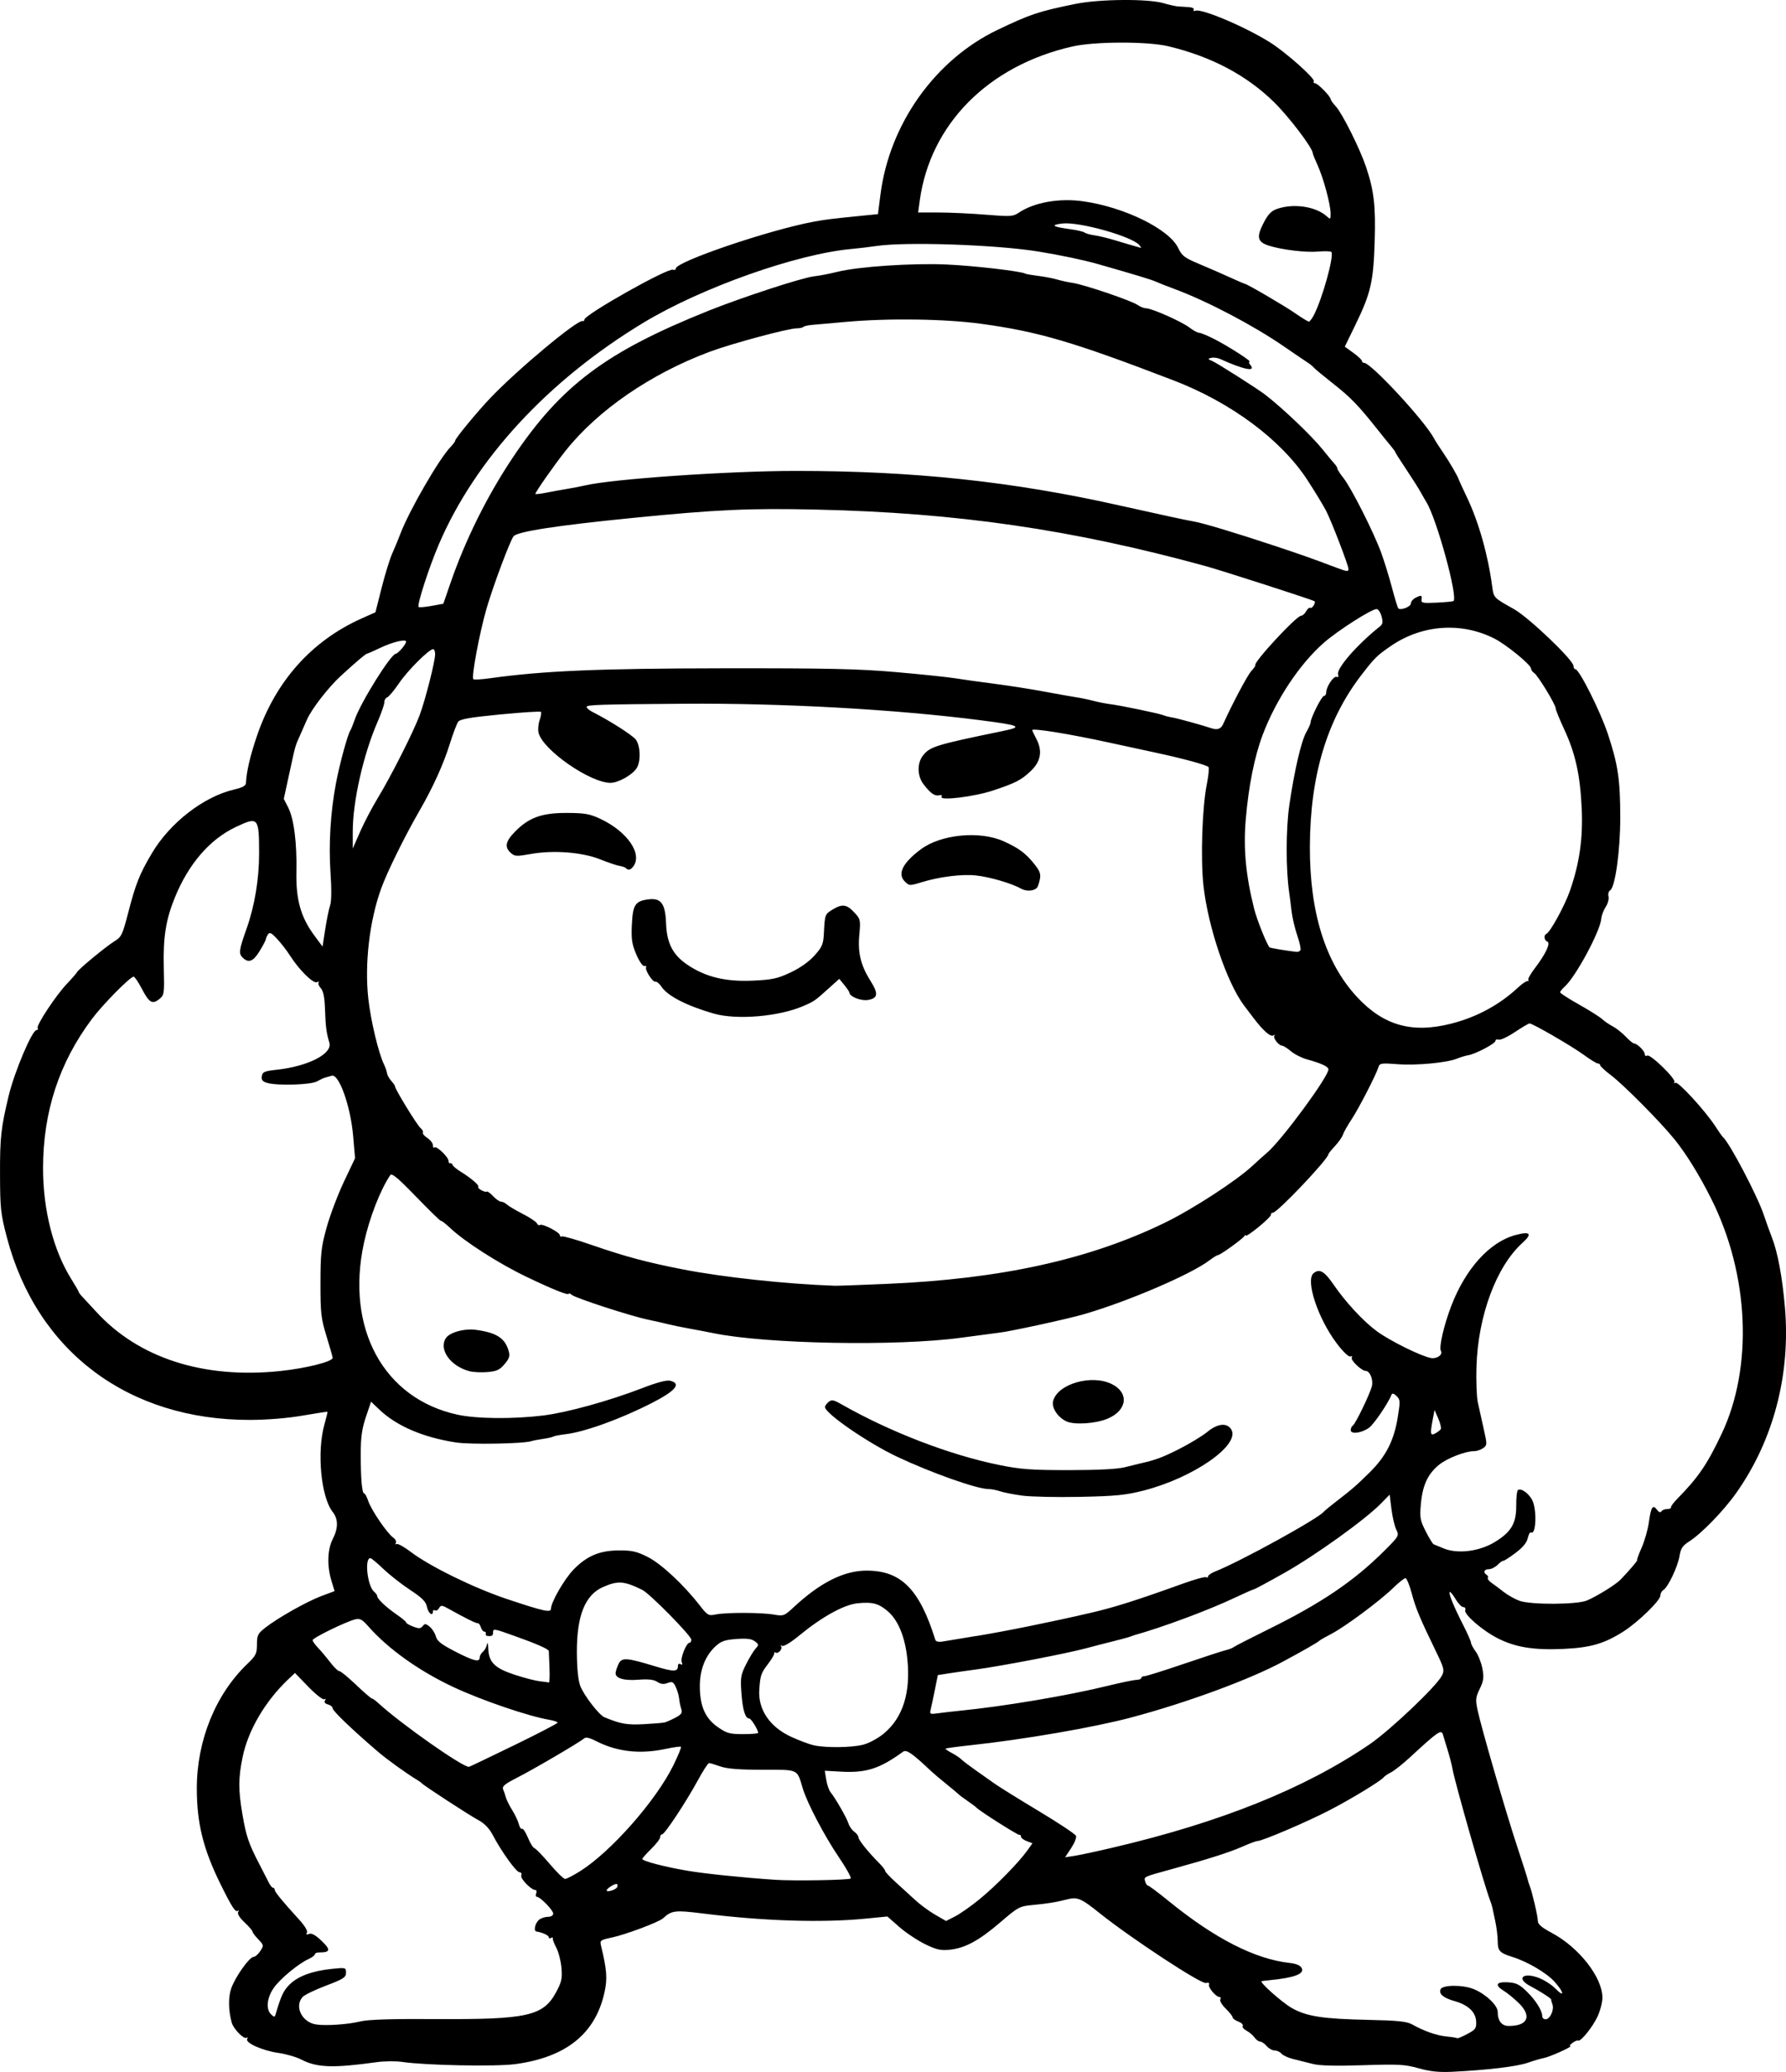 <?xml version="1.0" encoding="UTF-8" standalone="no"?>
<!-- Created with Inkscape (http://www.inkscape.org/) -->

<svg
   width="212.13mm"
   height="246.066mm"
   viewBox="0 0 212.13 246.066"
   version="1.1"
   id="svg5"
   xml:space="preserve"
   xmlns="http://www.w3.org/2000/svg"
   xmlns:svg="http://www.w3.org/2000/svg"><defs
     id="defs2" /><g
     id="layer1"
     transform="translate(45.731,-2.449)"><path
       style="fill:#000000;stroke-width:0.265"
       d="m 122.766,248.077 c -1.644,-0.46 -2.388,-0.501 -6.615,-0.362 -3.253,0.107 -5.14,0.059 -5.953,-0.152 -0.655,-0.17 -1.689,-0.428 -2.297,-0.574 -0.609,-0.146 -1.248,-0.436 -1.421,-0.645 -0.173,-0.209 -0.539,-0.379 -0.814,-0.379 -0.275,0 -0.703,-0.238 -0.952,-0.529 -0.249,-0.291 -0.598,-0.529 -0.776,-0.529 -0.178,0 -0.479,-0.219 -0.669,-0.487 -0.19,-0.268 -0.617,-0.631 -0.948,-0.807 -0.331,-0.176 -0.533,-0.433 -0.447,-0.572 0.086,-0.138 -0.149,-0.368 -0.522,-0.509 -0.373,-0.142 -0.677,-0.365 -0.677,-0.497 0,-0.132 -0.37,-0.602 -0.822,-1.044 -0.452,-0.442 -0.743,-0.933 -0.646,-1.09 0.097,-0.157 0.055,-0.286 -0.093,-0.286 -0.422,0 -1.375,-1.137 -1.243,-1.482 0.074,-0.192 -0.067,-0.261 -0.371,-0.182 -0.574,0.15 -8.861,-5.291 -12.573,-8.256 -2.345,-1.872 -2.654,-1.996 -4.095,-1.63 -1.187,0.301 -2.221,0.466 -3.892,0.621 -1.576,0.146 -1.733,0.23 -3.86,2.057 -2.541,2.182 -4.214,3.084 -6.051,3.261 -1.061,0.102 -1.579,-0.02 -2.937,-0.693 -0.907,-0.449 -2.274,-1.366 -3.037,-2.038 l -1.388,-1.221 -2.581,0.255 c -5.194,0.513 -12.169,0.289 -19.448,-0.625 -3.194,-0.401 -3.595,-0.35 -4.62,0.588 -0.499,0.457 -4.472,1.944 -6.11,2.288 -1.329,0.279 -1.404,0.337 -1.252,0.965 0.692,2.856 0.77,3.907 0.41,5.542 -1.082,4.911 -4.549,7.701 -10.587,8.52 -2.31,0.313 -10.652,0.152 -13.423,-0.259 -0.761,-0.113 -2.131,-0.101 -3.043,0.026 -5.178,0.722 -7.107,0.656 -8.958,-0.309 -0.584,-0.305 -1.812,-0.66 -2.728,-0.79 -1.887,-0.267 -3.979,-1.207 -3.698,-1.661 0.101,-0.163 0.064,-0.222 -0.083,-0.132 -0.322,0.199 -1.553,-1.066 -1.754,-1.802 -0.404,-1.477 -0.423,-3.036 -0.051,-4.09 0.476,-1.348 2.159,-3.715 2.642,-3.715 0.189,0 0.547,-0.31 0.795,-0.688 0.437,-0.667 0.43,-0.71 -0.234,-1.404 -0.377,-0.393 -0.685,-0.806 -0.685,-0.917 0,-0.111 -0.427,-0.605 -0.95,-1.097 -0.604,-0.57 -0.877,-1.02 -0.751,-1.239 0.109,-0.189 0.101,-0.255 -0.019,-0.147 -0.289,0.262 -0.698,-0.356 -2.077,-3.148 -2.052,-4.152 -2.817,-7.24 -2.817,-11.368 0,-5.69 2.225,-11.173 6.005,-14.795 1.017,-0.975 1.138,-1.22 1.138,-2.304 0,-1.088 0.103,-1.294 0.992,-1.991 1.502,-1.177 4.933,-3.111 6.676,-3.763 l 1.552,-0.58 -0.374,-1.232 c -0.537,-1.769 -0.478,-3.705 0.15,-4.936 0.673,-1.321 0.672,-2.381 -0.005,-3.241 -1.389,-1.766 -1.893,-7.125 -0.977,-10.385 0.225,-0.8 0.387,-1.477 0.36,-1.504 -0.027,-0.027 -1.357,0.178 -2.955,0.454 -1.774,0.307 -4.194,0.506 -6.213,0.511 -14.476,0.035 -25.347,-8.12 -28.911,-21.687 -0.735,-2.797 -0.8,-3.406 -0.811,-7.541 -0.012,-4.314 0.117,-5.471 1.026,-9.26 0.68,-2.834 2.784,-7.805 3.303,-7.805 0.159,0 0.223,-0.106 0.144,-0.235 -0.198,-0.32 2.162,-3.891 3.501,-5.299 0.598,-0.628 1.122,-1.231 1.165,-1.339 0.126,-0.318 3.464,-3.076 4.446,-3.673 0.828,-0.503 0.96,-0.773 1.606,-3.269 0.928,-3.585 1.368,-4.695 2.844,-7.186 2.15,-3.627 6.15,-6.726 9.768,-7.568 0.968,-0.225 1.395,-0.456 1.407,-0.76 0.056,-1.344 0.49,-3.21 1.301,-5.596 2.212,-6.506 6.495,-11.308 12.462,-13.973 l 1.617,-0.722 0.734,-2.905 c 0.403,-1.598 0.974,-3.441 1.268,-4.096 0.294,-0.655 0.726,-1.699 0.96,-2.32 1.025,-2.717 4.592,-8.895 5.949,-10.303 0.31,-0.321 0.563,-0.665 0.563,-0.764 0,-0.254 2.602,-3.411 4.165,-5.053 3.21,-3.374 10.343,-9.325 10.958,-9.143 0.122,0.036 0.223,-0.041 0.223,-0.172 0,-0.584 9.897,-6.163 10.517,-5.929 0.182,0.069 0.331,0.01 0.331,-0.13 0,-0.823 11.105,-4.597 16.404,-5.575 1.402,-0.259 2.02,-0.335 5.857,-0.719 l 1.756,-0.176 0.3,-2.34 c 1.075,-8.384 6.495,-15.998 13.915,-19.548 3.901,-1.866 4.878,-2.191 9.261,-3.082 2.845,-0.578 8.607,-0.622 10.451,-0.08 0.655,0.193 1.429,0.366 1.72,0.385 0.291,0.019 0.864,0.055 1.272,0.08 0.414,0.025 0.672,0.161 0.582,0.307 -0.089,0.144 0.002,0.199 0.203,0.122 0.753,-0.289 6.003,1.945 8.924,3.796 1.856,1.177 5.331,4.274 5.141,4.582 -0.08,0.129 -0.012,0.235 0.15,0.235 0.315,0 1.853,1.575 1.853,1.897 0,0.106 0.277,0.491 0.616,0.857 0.759,0.819 2.857,5.022 3.579,7.168 0.953,2.834 1.161,4.63 1.029,8.902 -0.146,4.74 -0.465,6.121 -2.278,9.848 l -1.27,2.61 1.028,0.744 c 0.565,0.409 1.021,0.842 1.014,0.962 -0.008,0.12 0.106,0.217 0.251,0.217 0.823,0 7.196,6.879 8.298,8.958 0.165,0.312 0.671,1.103 1.123,1.758 0.724,1.048 1.736,2.799 1.836,3.175 0.019,0.073 0.459,1.025 0.978,2.117 1.385,2.917 2.493,6.843 2.985,10.583 0.172,1.307 0.179,1.314 2.567,2.646 1.76,0.982 7.084,6.063 7.084,6.761 0,0.211 0.1,0.383 0.223,0.383 0.455,0 2.959,4.987 3.852,7.673 1.206,3.627 1.477,5.438 1.48,9.922 0.003,3.937 -0.604,8.314 -1.2,8.664 -0.185,0.109 -0.274,0.436 -0.198,0.727 0.076,0.291 -0.074,0.853 -0.333,1.248 -0.259,0.396 -0.495,1.024 -0.524,1.396 -0.115,1.466 -3.024,6.877 -4.326,8.047 -0.308,0.277 -0.561,0.59 -0.561,0.696 0,0.105 1.004,0.755 2.23,1.443 1.227,0.689 2.458,1.464 2.737,1.724 0.279,0.259 0.852,0.652 1.275,0.873 0.423,0.221 1.119,0.769 1.546,1.219 0.427,0.45 0.873,0.817 0.989,0.817 0.371,0 1.276,0.898 1.276,1.265 0,0.195 0.131,0.273 0.291,0.174 0.361,-0.223 3.45,2.786 3.228,3.145 -0.088,0.143 -0.032,0.18 0.126,0.083 0.314,-0.194 3.551,3.341 4.742,5.179 0.405,0.624 0.806,1.194 0.892,1.267 0.78,0.658 4.12,7.019 4.863,9.26 0.265,0.8 0.694,1.991 0.952,2.646 0.686,1.739 1.244,4.728 1.552,8.312 0.687,7.987 -1.357,15.781 -5.783,22.05 -1.5,2.125 -4.13,4.833 -5.602,5.768 -0.767,0.487 -0.99,0.823 -1.131,1.707 -0.201,1.254 -1.373,3.73 -1.916,4.046 -0.2,0.116 -0.363,0.418 -0.363,0.67 0,0.573 -2.615,3.123 -4.338,4.23 -2.301,1.479 -3.965,1.962 -7.243,2.103 -3.493,0.15 -5.627,-0.197 -7.724,-1.258 -1.823,-0.922 -4.058,-2.855 -3.87,-3.346 0.076,-0.199 -0.024,-0.361 -0.224,-0.361 -0.199,0 -0.617,-0.432 -0.928,-0.959 -0.311,-0.528 -0.622,-0.903 -0.691,-0.834 -0.161,0.161 0.48,1.727 1.622,3.963 0.498,0.975 0.906,1.902 0.906,2.061 0,0.159 0.251,0.629 0.558,1.044 0.307,0.415 0.664,1.324 0.795,2.021 0.198,1.061 0.147,1.451 -0.316,2.407 -0.491,1.014 -0.519,1.296 -0.256,2.533 0.452,2.121 3.335,12.052 4.679,16.12 0.657,1.989 1.228,3.775 1.267,3.969 0.04,0.194 0.145,0.531 0.233,0.749 0.299,0.738 0.977,3.644 0.977,4.19 0,0.394 0.449,0.781 1.644,1.417 3.238,1.724 6.02,5.275 6.026,7.691 0.001,0.547 -0.259,1.559 -0.579,2.249 -0.584,1.258 -2.021,3.032 -2.311,2.852 -0.085,-0.053 -0.385,0.072 -0.666,0.277 -0.281,0.205 -0.399,0.378 -0.262,0.383 0.388,0.014 -2.434,1.286 -3.137,1.414 -0.344,0.062 -1.212,0.318 -1.928,0.567 -1.279,0.446 -4.8,0.865 -8.974,1.068 -1.552,0.076 -2.611,-0.035 -3.969,-0.416 z m 6.833,-5.56 c -0.056,-1.112 -0.947,-1.957 -2.538,-2.408 -1.355,-0.384 -1.909,-0.842 -1.694,-1.401 0.212,-0.553 2.667,-0.566 3.971,-0.021 1.425,0.595 2.82,1.927 2.82,2.691 0,1.075 0.471,1.675 1.315,1.675 2.291,0 2.778,-1.191 1.132,-2.773 -0.546,-0.525 -1.32,-1.153 -1.72,-1.397 -1.117,-0.68 -0.924,-1.095 0.472,-1.016 0.991,0.056 1.384,0.248 2.262,1.105 1.066,1.04 1.83,2.264 1.83,2.93 0,0.196 0.181,0.356 0.403,0.356 0.52,0 1.044,-1.149 0.806,-1.769 -0.101,-0.264 -0.168,-0.524 -0.148,-0.577 0.041,-0.109 -1.322,-0.986 -2.5,-1.608 -1.697,-0.897 -0.851,-1.678 1.037,-0.957 0.641,0.245 1.529,0.817 1.974,1.273 1.119,1.145 1.023,0.436 -0.111,-0.82 -0.959,-1.062 -3.213,-2.384 -5.032,-2.953 -1.487,-0.465 -1.72,-0.718 -1.72,-1.869 0,-0.557 -0.131,-1.624 -0.291,-2.371 -0.16,-0.747 -0.321,-1.497 -0.357,-1.667 -0.036,-0.17 -0.136,-0.487 -0.223,-0.706 -0.671,-1.692 -4.243,-14.174 -4.506,-15.743 -0.073,-0.437 -0.335,-1.449 -0.583,-2.249 -0.247,-0.8 -0.492,-1.604 -0.544,-1.786 -0.188,-0.66 -0.575,-0.394 -3.895,2.674 -0.845,0.781 -1.857,1.584 -2.249,1.787 -0.392,0.202 -0.782,0.46 -0.866,0.574 -0.331,0.449 -3.96,2.654 -6.594,4.007 -2.72,1.397 -7.871,3.592 -8.433,3.592 -0.156,0 -0.966,0.302 -1.8,0.671 -1.511,0.668 -4.018,1.467 -8.288,2.642 -3.508,0.965 -3.392,0.912 -3.246,1.472 0.073,0.278 0.223,0.506 0.333,0.506 0.111,0 1.222,0.83 2.47,1.845 5.483,4.459 10.268,6.899 14.404,7.347 0.714,0.077 1.221,0.293 1.378,0.587 0.377,0.705 -0.821,1.161 -3.831,1.46 -0.437,0.043 -0.848,0.092 -0.915,0.109 -0.339,0.084 2.418,2.536 3.601,3.204 1.746,0.986 3.667,1.281 9.096,1.396 3.448,0.073 4.54,0.186 5.159,0.531 1.465,0.816 2.898,1.32 4.093,1.439 0.655,0.065 1.23,0.158 1.279,0.206 0.049,0.048 0.584,-0.175 1.191,-0.497 0.989,-0.524 1.098,-0.679 1.057,-1.496 z m -132.51,-0.007 c 0.908,-0.221 3.699,-0.308 8.905,-0.277 10.892,0.065 12.794,-0.357 14.315,-3.171 0.665,-1.232 0.756,-1.638 0.646,-2.91 -0.07,-0.813 -0.344,-1.885 -0.608,-2.381 -0.264,-0.497 -0.453,-1.001 -0.419,-1.121 0.034,-0.12 -0.061,-0.143 -0.21,-0.051 -0.149,0.092 -0.271,0.055 -0.271,-0.082 0,-0.223 -0.735,-0.565 -1.455,-0.678 -0.391,-0.061 -0.162,-1.037 0.333,-1.419 0.236,-0.182 0.704,-0.331 1.04,-0.331 0.357,0 0.611,-0.159 0.611,-0.383 0,-0.401 -1.553,-1.994 -1.947,-1.997 -0.125,-8e-4 -0.158,-0.18 -0.074,-0.398 0.084,-0.218 0.046,-0.397 -0.084,-0.397 -0.505,0 -1.833,-1.361 -1.69,-1.732 0.085,-0.22 -0.007,-0.384 -0.214,-0.384 -0.379,0 -2.164,-2.492 -3.195,-4.459 -0.399,-0.761 -0.97,-1.348 -1.682,-1.729 -1.062,-0.568 -6.467,-4.087 -6.725,-4.378 -0.073,-0.082 -0.331,-0.269 -0.574,-0.414 -1.24,-0.743 -3.539,-2.4 -4.653,-3.353 -2.945,-2.519 -5.357,-4.827 -5.357,-5.127 0,-0.177 -0.25,-0.388 -0.556,-0.468 -0.354,-0.092 -0.483,-0.263 -0.356,-0.469 0.123,-0.198 0.09,-0.255 -0.085,-0.147 -0.157,0.097 -1.004,-0.566 -1.884,-1.473 l -1.599,-1.649 -0.827,0.786 c -2.716,2.58 -4.733,6.022 -5.388,9.193 -0.514,2.488 -0.519,3.91 -0.024,6.807 0.442,2.591 0.73,3.446 1.96,5.821 0.49,0.946 1.024,1.987 1.187,2.313 0.163,0.326 0.386,0.594 0.495,0.595 0.109,0.001 0.198,0.11 0.198,0.241 0,0.248 0.901,1.349 2.868,3.504 0.707,0.774 1.072,1.382 0.949,1.581 -0.139,0.225 -0.062,0.27 0.254,0.149 0.313,-0.12 0.783,0.142 1.516,0.846 1.097,1.054 1.027,1.355 -0.317,1.355 -0.279,0 -0.508,0.1 -0.508,0.222 0,0.122 -0.327,0.37 -0.728,0.551 -1.222,0.553 -3.407,2.363 -4.155,3.442 -0.811,1.17 -0.951,2.501 -0.328,3.124 0.358,0.358 0.446,0.366 0.539,0.05 0.66,-2.249 0.937,-2.843 1.663,-3.57 0.995,-0.995 2.703,-1.63 5.029,-1.868 1.647,-0.169 1.683,-0.159 1.682,0.459 -10e-4,0.552 -0.302,0.746 -2.376,1.532 -1.306,0.495 -2.556,1.1 -2.777,1.344 -1.007,1.113 -0.092,2.999 1.583,3.264 1.169,0.185 3.78,0.006 5.292,-0.362 z M 70.648,227.967 c 1.927,-1.573 4.625,-4.329 5.655,-5.775 l 0.594,-0.834 -0.679,-0.258 c -0.374,-0.142 -0.679,-0.38 -0.679,-0.529 0,-0.149 -0.089,-0.245 -0.198,-0.214 -0.181,0.052 -4.784,-2.871 -5.093,-3.234 -0.073,-0.086 -0.549,-0.442 -1.058,-0.791 -0.509,-0.35 -0.986,-0.705 -1.058,-0.79 -0.073,-0.085 -0.72,-0.626 -1.438,-1.203 -0.718,-0.577 -1.557,-1.287 -1.865,-1.579 -2.22,-2.099 -2.9,-2.568 -3.301,-2.277 -2.787,2.025 -4.382,2.536 -7.389,2.366 l -1.909,-0.108 0.175,1.068 c 0.096,0.587 0.321,1.246 0.499,1.465 0.579,0.709 1.926,3.055 2.136,3.719 0.112,0.356 0.426,0.803 0.696,0.993 0.27,0.19 0.492,0.488 0.492,0.661 10e-4,0.314 1.215,1.821 2.501,3.104 0.37,0.369 0.673,0.768 0.673,0.886 0,0.118 0.566,0.724 1.257,1.347 0.691,0.623 1.733,1.575 2.315,2.115 0.582,0.541 1.644,1.321 2.36,1.735 l 1.302,0.752 1.079,-0.55 c 0.594,-0.302 1.915,-1.232 2.936,-2.066 z m -43.101,-1.367 c 0.085,-0.138 0.095,-0.31 0.022,-0.383 -0.159,-0.159 -1.243,0.483 -1.243,0.736 0,0.249 1.034,-0.05 1.221,-0.353 z m 27.76,-1.062 c 0.102,-0.102 -0.529,-1.236 -1.401,-2.521 -1.701,-2.504 -3.757,-6.417 -4.278,-8.142 -0.722,-2.389 -0.423,-2.249 -4.792,-2.249 -2.782,0 -4.211,-0.113 -5.016,-0.397 -0.619,-0.218 -1.221,-0.397 -1.338,-0.397 -0.117,0 -0.715,0.923 -1.328,2.051 -1.411,2.594 -3.94,6.416 -4.246,6.416 -0.128,0 -0.232,0.154 -0.232,0.343 0,0.189 -0.476,0.808 -1.058,1.377 -0.582,0.568 -1.058,1.109 -1.058,1.201 0,0.25 2.727,0.958 5.424,1.409 2.11,0.352 6.438,0.799 10.319,1.064 2.247,0.154 8.81,0.041 9.005,-0.155 z m -32.147,-0.859 c 3.696,-2.33 9.05,-8.412 11.103,-12.614 0.552,-1.129 0.952,-2.104 0.889,-2.166 -0.063,-0.063 -0.854,0.045 -1.758,0.239 -3.096,0.664 -5.821,0.364 -8.329,-0.918 -0.822,-0.42 -1.217,-0.499 -1.455,-0.292 -0.529,0.46 -5.992,3.659 -7.957,4.659 -1.438,0.732 -1.771,1.013 -1.624,1.369 0.102,0.247 0.251,0.686 0.331,0.977 0.08,0.291 0.419,0.966 0.753,1.499 0.334,0.534 0.684,1.277 0.778,1.652 0.094,0.375 0.266,0.623 0.381,0.552 0.116,-0.071 0.43,0.403 0.699,1.053 0.269,0.651 0.621,1.216 0.782,1.256 0.161,0.04 0.972,0.877 1.803,1.859 0.83,0.982 1.655,1.786 1.833,1.786 0.178,0 0.974,-0.41 1.769,-0.912 z m 63.359,-2.825 c 12.772,-2.997 22.72,-7.001 30.401,-12.234 2.431,-1.656 7.958,-6.899 8.599,-8.156 0.335,-0.657 0.281,-0.879 -0.704,-2.91 -1.931,-3.983 -2.393,-5.089 -2.874,-6.896 -0.262,-0.982 -0.596,-1.786 -0.742,-1.786 -0.146,0 -0.806,0.526 -1.466,1.169 -1.571,1.531 -5.714,4.608 -7.331,5.446 -0.702,0.364 -1.337,0.727 -1.409,0.806 -0.163,0.179 -1.918,1.185 -4.366,2.502 -3.937,2.119 -11.428,4.874 -18.022,6.628 -4.421,1.176 -12.797,2.62 -19.15,3.3 -1.527,0.164 -2.818,0.339 -2.869,0.39 -0.051,0.051 0.265,0.277 0.701,0.503 0.436,0.226 0.953,0.567 1.149,0.76 0.196,0.192 0.939,0.761 1.652,1.263 0.713,0.502 1.755,1.238 2.316,1.636 0.561,0.397 2.935,1.872 5.274,3.277 2.34,1.405 4.318,2.72 4.395,2.923 0.078,0.202 -0.184,0.858 -0.58,1.458 l -0.722,1.09 1.154,-0.18 c 0.635,-0.099 2.702,-0.544 4.593,-0.988 z m -71.183,-12.138 c 2.837,-1.382 5.161,-2.59 5.164,-2.683 0.003,-0.093 -0.441,-0.246 -0.987,-0.339 -2.494,-0.428 -7.935,-2.281 -11.311,-3.851 -4.109,-1.911 -7.836,-4.564 -10.213,-7.273 -0.702,-0.799 -0.975,-0.942 -1.538,-0.803 -1.092,0.268 -5.05,2.2 -5.05,2.465 0,0.132 0.273,0.525 0.607,0.872 0.334,0.347 0.997,1.135 1.473,1.75 0.476,0.615 0.965,1.091 1.086,1.058 0.121,-0.033 1.002,0.684 1.958,1.593 0.956,0.909 1.814,1.654 1.908,1.654 0.094,0 0.425,0.235 0.737,0.523 2.69,2.481 10.184,7.743 10.814,7.593 0.107,-0.025 2.515,-1.177 5.352,-2.56 z m 41.473,-0.071 c 0.699,-0.183 1.775,-0.769 2.451,-1.334 2.251,-1.884 3.182,-4.836 2.78,-8.815 -0.262,-2.588 -1.069,-4.587 -2.282,-5.653 -1.102,-0.968 -1.854,-1.171 -3.647,-0.986 -1.614,0.167 -4.231,1.616 -6.931,3.84 -1.006,0.828 -1.833,1.324 -2.025,1.214 -0.178,-0.102 -0.236,-0.089 -0.128,0.03 0.252,0.278 -0.311,0.969 -0.63,0.772 -0.133,-0.082 -0.209,-0.051 -0.169,0.069 0.04,0.12 -0.28,0.679 -0.71,1.242 -0.866,1.133 -0.944,1.358 -1.065,3.078 -0.167,2.366 1.237,4.442 3.801,5.619 0.964,0.443 2.169,0.893 2.679,1.002 1.482,0.316 4.524,0.276 5.876,-0.078 z m -12.491,-1.397 c 0,-0.361 -0.833,-1.707 -1.056,-1.707 -0.473,0 -0.786,-1.011 -0.933,-3.021 -0.134,-1.816 -0.079,-2.158 0.544,-3.401 0.381,-0.76 0.89,-1.601 1.132,-1.869 0.41,-0.455 0.405,-0.513 -0.087,-0.883 -0.387,-0.292 -0.967,-0.363 -2.201,-0.269 -1.38,0.104 -1.817,0.26 -2.482,0.883 -1.22,1.144 -1.857,2.794 -1.845,4.779 0.013,2.338 0.65,3.766 2.144,4.805 1.05,0.731 1.405,0.829 2.988,0.829 0.988,0 1.797,-0.065 1.797,-0.145 z m -11.113,-1.239 c 0.218,-0.055 0.795,-0.31 1.282,-0.568 0.727,-0.385 0.851,-0.572 0.696,-1.044 -0.104,-0.316 -0.219,-0.873 -0.255,-1.237 -0.036,-0.364 -0.215,-0.98 -0.399,-1.37 -0.286,-0.608 -0.424,-0.674 -0.974,-0.465 -0.456,0.173 -0.808,0.133 -1.224,-0.139 -0.417,-0.273 -1.056,-0.345 -2.234,-0.252 -1.683,0.133 -2.714,-0.16 -2.714,-0.773 0,-0.184 0.149,-0.657 0.331,-1.052 0.393,-0.852 0.893,-0.825 4.373,0.232 2.22,0.675 2.704,0.666 2.704,-0.049 0,-0.236 0.126,-0.319 0.31,-0.206 0.209,0.129 0.254,0.046 0.139,-0.254 -0.18,-0.469 0.555,-2.288 0.924,-2.288 0.119,0 0.216,-0.164 0.216,-0.365 0,-0.463 -4.937,-5.479 -5.821,-5.913 -2.164,-1.064 -2.89,-1.118 -4.655,-0.347 -2.153,0.941 -3.143,3.423 -3.118,7.816 0.011,1.869 0.155,3.276 0.403,3.932 0.42,1.111 2.233,3.463 2.872,3.725 1.932,0.794 2.665,0.924 4.63,0.823 1.164,-0.06 2.295,-0.153 2.514,-0.208 z m 35.057,-1.391 c 5.255,-0.52 12.836,-1.797 17.595,-2.964 1.528,-0.375 3.046,-0.689 3.373,-0.699 0.327,-0.01 0.595,-0.113 0.595,-0.229 0,-0.116 0.17,-0.212 0.377,-0.212 0.207,0 2.321,-0.663 4.696,-1.473 2.376,-0.81 4.617,-1.54 4.981,-1.623 0.364,-0.083 0.788,-0.249 0.942,-0.37 0.154,-0.121 2,-1.067 4.101,-2.104 6.303,-3.108 10.183,-5.737 13.788,-9.341 1.72,-1.72 1.755,-1.781 1.402,-2.489 -0.199,-0.399 -0.458,-1.499 -0.575,-2.445 l -0.213,-1.719 -1.057,1.081 c -1.842,1.883 -7.758,6.133 -11.393,8.185 -1.929,1.089 -3.58,1.98 -3.669,1.98 -0.089,0 -1.181,0.482 -2.426,1.071 -2.998,1.417 -8.597,3.497 -11.748,4.363 -0.073,0.02 -0.311,0.105 -0.529,0.188 -0.218,0.083 -1.171,0.343 -2.117,0.576 -0.946,0.234 -2.355,0.597 -3.131,0.808 -2.24,0.609 -10.108,2.121 -13.141,2.526 -1.019,0.136 -2.437,0.339 -3.153,0.451 l -1.301,0.204 -0.346,1.72 c -0.19,0.946 -0.414,1.999 -0.497,2.34 -0.143,0.585 -0.094,0.612 0.852,0.477 0.552,-0.079 1.718,-0.215 2.591,-0.301 z m -48.728,-5.095 c -0.04,-0.982 -0.076,-1.874 -0.08,-1.981 -0.01,-0.241 -1.348,-0.834 -4.109,-1.82 -2.466,-0.881 -2.514,-0.888 -2.514,-0.366 0,0.361 -0.165,0.445 -0.728,0.37 -0.109,-0.015 -0.169,-0.134 -0.132,-0.265 0.036,-0.131 -0.045,-0.238 -0.181,-0.238 -0.136,0 -0.322,-0.236 -0.413,-0.524 -0.091,-0.288 -0.248,-0.502 -0.349,-0.476 -0.178,0.047 -1.498,-0.602 -3.418,-1.681 -0.858,-0.482 -0.977,-0.493 -1.19,-0.113 -0.13,0.233 -0.348,0.354 -0.485,0.269 -0.137,-0.084 -0.248,-0.027 -0.248,0.127 0,0.637 -0.555,0.219 -0.705,-0.532 -0.128,-0.639 -0.557,-1.072 -2.008,-2.028 -1.015,-0.669 -2.446,-1.791 -3.179,-2.495 -0.734,-0.704 -1.427,-1.279 -1.54,-1.279 -0.718,0 -0.348,3.331 0.444,3.988 0.205,0.171 0.374,0.409 0.374,0.53 0,0.322 1.063,1.325 2.331,2.198 0.61,0.42 1.108,0.84 1.108,0.934 0,0.094 0.376,0.313 0.836,0.486 0.684,0.258 0.888,0.247 1.124,-0.061 0.247,-0.322 0.368,-0.311 0.84,0.08 0.304,0.251 0.63,0.77 0.727,1.153 0.135,0.537 0.654,0.943 2.277,1.779 2.219,1.142 2.926,1.316 2.926,0.718 0,-0.2 0.171,-0.507 0.381,-0.681 0.21,-0.174 0.431,-0.575 0.493,-0.892 0.062,-0.317 0.128,-0.086 0.148,0.513 0.054,1.631 0.762,2.331 3.148,3.112 1.126,0.369 2.464,0.716 2.974,0.772 0.509,0.056 0.992,0.121 1.072,0.144 0.081,0.023 0.114,-0.761 0.074,-1.744 z m 50.712,-3.78 c 3.553,-0.585 8.938,-1.679 13.626,-2.766 2.771,-0.643 5.42,-1.484 10.942,-3.474 1.361,-0.491 2.582,-0.826 2.712,-0.746 0.13,0.081 0.237,0.035 0.237,-0.102 0,-0.136 0.387,-0.401 0.86,-0.588 3.003,-1.188 12.3,-6.308 12.898,-7.103 0.073,-0.097 0.668,-0.589 1.322,-1.095 2.085,-1.611 2.47,-1.945 4.113,-3.565 1.935,-1.909 2.881,-3.768 3.332,-6.553 0.307,-1.894 0.295,-2.091 -0.148,-2.514 -0.315,-0.3 -0.52,-0.355 -0.593,-0.159 -0.357,0.953 -2.068,3.48 -2.649,3.915 -0.866,0.646 -2.202,0.827 -2.202,0.297 0,-0.208 0.112,-0.448 0.249,-0.533 0.313,-0.193 2.029,-3.74 2.266,-4.682 0.193,-0.768 -0.228,-1.805 -0.738,-1.818 -0.5,-0.013 -1.827,-1.284 -1.646,-1.577 0.089,-0.144 0.006,-0.205 -0.183,-0.137 -0.198,0.071 -0.885,-0.595 -1.616,-1.566 -2.241,-2.977 -3.73,-7.497 -2.74,-8.319 0.686,-0.57 1.279,-0.242 2.328,1.288 1.484,2.163 3.548,4.393 5.188,5.604 1.522,1.124 5.271,2.979 6.431,3.18 0.716,0.125 1.448,-0.409 1.172,-0.855 -0.249,-0.404 0.365,-3.062 1.231,-5.323 1.7,-4.438 4.562,-7.601 7.627,-8.426 1.775,-0.478 2.046,-0.167 0.82,0.94 -3.09,2.792 -5.262,8.637 -5.45,14.672 -0.052,1.676 0.018,3.581 0.156,4.233 0.138,0.653 0.451,2.065 0.695,3.14 0.428,1.881 0.426,1.966 -0.051,2.315 -0.272,0.199 -0.756,0.362 -1.076,0.362 -1.063,0 -3.237,0.852 -4.202,1.647 -1.305,1.075 -1.923,2.411 -2.121,4.585 -0.152,1.67 -0.1,1.971 0.574,3.297 0.408,0.802 0.829,1.492 0.936,1.533 0.106,0.041 0.642,0.261 1.19,0.49 1.632,0.682 4.217,0.368 6.038,-0.734 1.998,-1.21 2.603,-2.236 2.583,-4.384 -0.009,-0.924 0.086,-1.743 0.21,-1.82 0.385,-0.238 1.27,0.392 1.689,1.202 0.573,1.109 0.462,4.207 -0.138,3.836 -0.117,-0.072 -0.293,0.232 -0.391,0.677 -0.121,0.551 -0.595,1.121 -1.49,1.788 -0.722,0.539 -1.366,0.95 -1.431,0.913 -0.066,-0.036 -0.357,0.172 -0.649,0.463 -0.291,0.291 -0.767,0.529 -1.058,0.529 -0.56,0 -0.711,0.385 -0.26,0.664 0.148,0.091 0.214,0.255 0.146,0.364 -0.067,0.109 0.123,0.369 0.422,0.577 0.3,0.208 0.956,0.7 1.459,1.092 0.503,0.392 1.353,0.868 1.888,1.058 1.362,0.483 6.779,0.46 7.986,-0.033 1.094,-0.448 3.416,-1.88 3.973,-2.452 0.955,-0.98 2.114,-2.329 2.001,-2.329 -0.068,0 0.17,-0.665 0.53,-1.478 0.36,-0.813 0.75,-2.182 0.868,-3.043 0.247,-1.807 0.47,-2.151 0.959,-1.482 0.221,0.302 0.414,0.375 0.523,0.198 0.095,-0.154 0.404,-0.28 0.687,-0.28 0.282,0 0.487,-0.089 0.455,-0.198 -0.032,-0.109 0.295,-0.558 0.728,-0.998 2.51,-2.552 3.56,-4.088 5.286,-7.729 3.761,-7.935 3.277,-18.93 -1.229,-27.919 -1.412,-2.816 -2.976,-5.346 -4.377,-7.077 -1.666,-2.059 -5.988,-6.419 -7.521,-7.588 -0.712,-0.543 -1.294,-1.081 -1.294,-1.197 0,-0.116 -0.124,-0.21 -0.276,-0.21 -0.152,0 -0.896,-0.455 -1.654,-1.01 -1.427,-1.046 -6.109,-3.758 -6.466,-3.745 -0.112,0.004 -0.901,0.471 -1.755,1.038 -0.853,0.567 -1.717,0.968 -1.918,0.89 -0.202,-0.077 -0.367,-0.015 -0.367,0.138 0,0.319 -2.359,1.563 -3.246,1.712 -0.325,0.055 -0.915,0.233 -1.311,0.396 -1.206,0.496 -4.836,0.838 -7.073,0.665 -1.924,-0.148 -2.128,-0.118 -2.267,0.339 -0.278,0.915 -2.36,4.958 -3.216,6.246 -0.463,0.697 -0.916,1.499 -1.006,1.783 -0.09,0.284 -0.515,0.891 -0.944,1.351 -0.429,0.459 -0.78,0.895 -0.78,0.968 0,0.562 -6.064,6.955 -6.597,6.955 -0.155,0 -0.252,0.097 -0.216,0.216 0.036,0.119 -0.618,0.775 -1.455,1.458 -0.837,0.683 -1.523,1.151 -1.525,1.041 -0.002,-0.111 -0.091,-0.079 -0.198,0.072 -0.266,0.373 -2.862,2.24 -3.115,2.24 -0.112,0 -0.575,0.283 -1.028,0.628 -2.19,1.671 -9.734,4.904 -14.969,6.416 -1.948,0.563 -8.91,2.073 -10.054,2.181 -0.218,0.021 -2.242,0.288 -4.498,0.595 -7.582,1.031 -23.092,0.746 -29.369,-0.54 -0.655,-0.134 -1.965,-0.384 -2.91,-0.555 -0.946,-0.171 -2.077,-0.405 -2.514,-0.519 -0.437,-0.114 -1.508,-0.356 -2.381,-0.538 -2.032,-0.423 -8.563,-2.546 -9.034,-2.937 -0.197,-0.164 -0.359,-0.229 -0.359,-0.145 0,0.26 -1.898,-0.499 -5.104,-2.04 -3.225,-1.55 -7.272,-4.142 -8.969,-5.745 -0.553,-0.522 -1.048,-0.907 -1.1,-0.855 -0.052,0.052 -1.376,-1.232 -2.942,-2.853 -2.172,-2.248 -2.906,-2.861 -3.092,-2.585 -1.196,1.778 -2.484,5.098 -3.125,8.053 -2.199,10.151 2.336,18.482 11.103,20.393 2.28,0.497 6.588,0.539 10.19,0.099 2.791,-0.341 7.807,-1.724 11.69,-3.224 1.833,-0.708 2.972,-1.01 3.402,-0.902 1.35,0.339 0.64,1.194 -2.194,2.644 -3.699,1.893 -7.976,3.439 -10.251,3.707 -0.68,0.08 -1.333,0.205 -1.45,0.277 -0.117,0.072 -0.674,0.199 -1.236,0.28 -0.563,0.082 -1.173,0.199 -1.356,0.261 -0.94,0.316 -7.264,0.427 -8.992,0.157 -3.917,-0.611 -7.047,-1.96 -9.1,-3.922 l -0.962,-0.92 -0.611,1.811 c -0.467,1.384 -0.612,2.403 -0.615,4.324 -0.004,2.98 0.149,4.763 0.408,4.763 0.103,0 0.321,0.404 0.484,0.898 0.349,1.057 2.248,3.844 2.961,4.345 0.273,0.192 0.416,0.478 0.319,0.636 -0.098,0.158 -0.063,0.216 0.078,0.129 0.141,-0.087 0.903,0.335 1.695,0.936 2.247,1.709 7.488,4.279 11.383,5.583 4.416,1.478 5.269,1.666 5.269,1.16 0,-0.774 1.606,-3.55 2.701,-4.667 1.577,-1.609 3.079,-2.239 5.369,-2.253 1.538,-0.009 2.117,0.122 3.41,0.772 1.593,0.8 4.252,3.271 6.163,5.726 0.958,1.231 1.058,1.288 1.936,1.107 1.224,-0.252 5.377,-0.243 6.889,0.015 1.156,0.197 1.244,0.164 2.381,-0.894 3.112,-2.896 5.921,-4.311 8.589,-4.326 4.127,-0.023 6.327,2.179 8.213,8.223 0.062,0.198 0.391,0.277 0.839,0.202 0.406,-0.068 2.226,-0.37 4.045,-0.669 z m 5.424,-16.676 c -1.019,-0.138 -2.197,-0.37 -2.619,-0.514 -0.422,-0.145 -1.041,-0.263 -1.375,-0.263 -1.358,0 -6.829,-1.936 -10.862,-3.844 -3.495,-1.653 -8.559,-5.145 -8.559,-5.901 0,-0.135 0.192,-0.404 0.426,-0.598 0.362,-0.3 0.591,-0.26 1.521,0.27 5.772,3.286 12.831,6.006 18.69,7.203 2.596,0.53 3.819,0.621 8.334,0.621 3.409,-5.3e-4 5.762,-0.12 6.615,-0.337 0.728,-0.185 1.561,-0.39 1.852,-0.455 1.821,-0.407 2.617,-0.702 4.629,-1.717 1.236,-0.624 2.747,-1.543 3.358,-2.043 1.208,-0.99 2.314,-1.104 2.824,-0.29 1.145,1.83 -4.469,5.75 -10.409,7.269 -2.12,0.542 -3.314,0.66 -7.546,0.748 -2.765,0.057 -5.861,-0.01 -6.879,-0.148 z m 5.279,-8.808 c -1.036,-0.469 -1.799,-1.622 -1.6,-2.415 0.516,-2.055 4.615,-3.225 7.014,-2.001 2.049,1.045 1.771,3.122 -0.548,4.091 -1.405,0.587 -3.918,0.755 -4.867,0.325 z m -70.896,-5.959 c -2.272,-0.59 -3.696,-2.564 -2.831,-3.926 0.442,-0.695 2.203,-1.18 3.597,-0.989 2.42,0.331 3.429,0.981 3.861,2.488 0.178,0.619 0.09,0.906 -0.485,1.584 -0.576,0.68 -0.94,0.848 -2.025,0.939 -0.728,0.061 -1.68,0.017 -2.117,-0.096 z m 115.342,6.872 c 0.08,-0.129 -0.054,-0.694 -0.297,-1.255 l -0.443,-1.02 -0.202,1.058 c -0.344,1.804 -0.305,2.042 0.282,1.728 0.283,-0.151 0.58,-0.381 0.66,-0.51 z M -12.405,165.267 c 3.055,-0.322 6.187,-1.113 6.187,-1.562 0,-0.1 -0.327,-1.248 -0.728,-2.551 -0.657,-2.141 -0.727,-2.752 -0.723,-6.339 0.004,-3.514 0.088,-4.271 0.736,-6.603 0.402,-1.449 1.326,-3.89 2.052,-5.424 l 1.321,-2.789 -0.227,-2.646 c -0.302,-3.528 -1.681,-7.407 -2.541,-7.15 -0.304,0.091 -0.672,0.195 -0.817,0.231 -0.146,0.036 -0.562,0.233 -0.926,0.437 -0.732,0.411 -4.656,0.537 -5.904,0.189 -0.572,-0.16 -0.725,-0.344 -0.661,-0.794 0.073,-0.511 0.298,-0.61 1.762,-0.771 3.77,-0.416 6.668,-1.909 6.261,-3.227 -0.343,-1.11 -0.449,-1.917 -0.516,-3.931 -0.049,-1.462 -0.194,-2.191 -0.506,-2.535 -0.24,-0.266 -0.351,-0.569 -0.246,-0.674 0.105,-0.105 0.006,-0.12 -0.22,-0.033 -0.457,0.175 -2.137,-1.5 -3.218,-3.208 -0.356,-0.562 -1.03,-1.432 -1.498,-1.932 -0.686,-0.733 -0.898,-0.836 -1.092,-0.529 -0.132,0.209 -0.242,0.465 -0.245,0.568 -0.002,0.103 -0.331,0.728 -0.73,1.389 -0.761,1.26 -1.337,1.482 -2.035,0.784 -0.483,-0.483 -0.426,-0.894 0.471,-3.419 0.963,-2.71 1.497,-5.913 1.492,-8.959 -0.006,-4.29 -0.095,-4.39 -2.785,-3.117 -3.087,1.46 -5.622,4.407 -7.244,8.421 -1.06,2.622 -1.382,4.693 -1.291,8.31 0.076,3.064 0.054,3.218 -0.529,3.69 -0.832,0.674 -1.208,0.453 -2.082,-1.22 -0.412,-0.789 -0.849,-1.435 -0.971,-1.435 -0.407,-10e-4 -3.654,3.286 -4.94,5.002 -3.907,5.211 -5.819,11.046 -5.819,17.76 0,4.957 1.223,9.747 3.36,13.16 0.48,0.767 0.873,1.451 0.873,1.521 0,0.07 0.208,0.342 0.463,0.605 0.255,0.263 0.969,1.034 1.588,1.714 5.036,5.536 12.781,8.033 21.925,7.07 z m 72.031,-10.346 c 13.508,-0.579 24.001,-2.886 32.978,-7.252 3.333,-1.621 8.554,-5.015 10.456,-6.798 0.512,-0.48 1.286,-1.175 1.72,-1.543 1.722,-1.465 7.271,-9.002 7.271,-9.877 0,-0.33 -0.832,-0.718 -2.568,-1.198 -0.612,-0.169 -1.463,-0.602 -1.89,-0.962 -0.428,-0.36 -0.891,-0.654 -1.029,-0.654 -0.405,0 -1.147,-0.949 -0.929,-1.188 0.109,-0.121 0.049,-0.133 -0.135,-0.027 -0.338,0.195 -1.227,-0.596 -2.37,-2.108 -0.323,-0.427 -0.813,-1.075 -1.089,-1.438 -2.039,-2.69 -4.299,-9.362 -4.835,-14.274 -0.352,-3.229 -0.149,-9.266 0.406,-12.052 0.203,-1.019 0.29,-1.923 0.194,-2.009 -0.3,-0.269 -2.952,-0.991 -6.26,-1.704 -1.746,-0.376 -4.187,-0.905 -5.424,-1.175 -4.893,-1.067 -9.26,-1.773 -9.26,-1.498 0,0.031 0.239,0.524 0.53,1.096 0.719,1.41 0.487,2.642 -0.708,3.77 -1.132,1.067 -1.778,1.4 -4.452,2.293 -2.234,0.746 -6.443,1.26 -6.127,0.749 0.105,-0.17 -0.009,-0.24 -0.289,-0.175 -0.528,0.122 -1.014,-0.222 -1.859,-1.316 -0.749,-0.97 -0.778,-2.497 -0.065,-3.404 0.837,-1.064 1.495,-1.266 9.476,-2.911 2.451,-0.505 2.118,-0.67 -2.592,-1.276 -10.12,-1.304 -23.586,-2.053 -35.322,-1.965 -10.087,0.076 -11.509,0.122 -11.509,0.378 0,0.135 0.327,0.411 0.728,0.613 1.979,1 4.632,2.688 5.088,3.237 0.58,0.699 0.648,2.63 0.121,3.434 -0.531,0.811 -2.184,1.731 -3.108,1.731 -2.409,0 -8.026,-3.904 -8.535,-5.933 -0.093,-0.37 -0.037,-1.051 0.125,-1.514 0.161,-0.463 0.229,-0.905 0.151,-0.984 -0.078,-0.078 -2.252,0.061 -4.83,0.31 -3.527,0.34 -4.762,0.553 -4.991,0.861 -0.167,0.225 -0.611,1.394 -0.987,2.598 -0.763,2.446 -2.008,5.195 -3.61,7.969 -1.779,3.081 -3.856,7.299 -4.564,9.267 -1.38,3.839 -1.971,8.897 -1.523,13.018 0.284,2.613 1.23,6.57 1.886,7.889 0.148,0.297 0.298,0.738 0.333,0.98 0.035,0.241 0.267,0.662 0.514,0.936 0.247,0.273 0.449,0.573 0.449,0.666 0,0.327 2.615,4.593 3.022,4.931 0.226,0.188 0.354,0.434 0.284,0.547 -0.07,0.113 0.17,0.4 0.532,0.638 0.363,0.238 0.659,0.628 0.659,0.867 0,0.239 0.081,0.354 0.18,0.255 0.233,-0.233 1.672,1.141 1.672,1.597 0,0.191 0.089,0.318 0.198,0.281 0.109,-0.036 0.238,0.053 0.286,0.198 0.048,0.146 0.465,0.496 0.926,0.779 1.235,0.758 2.284,1.655 2.124,1.816 -0.077,0.077 0.092,0.265 0.377,0.417 0.284,0.152 0.572,0.222 0.639,0.155 0.067,-0.067 0.401,0.175 0.742,0.538 0.341,0.363 0.77,0.66 0.952,0.66 0.183,0 0.49,0.149 0.684,0.331 0.194,0.182 1.047,0.688 1.897,1.124 0.85,0.437 1.605,0.942 1.679,1.123 0.074,0.181 0.237,0.266 0.362,0.188 0.306,-0.189 2.363,0.876 2.363,1.223 0,0.151 0.1,0.213 0.222,0.137 0.122,-0.076 1.7,0.373 3.506,0.998 4.028,1.393 6.533,2.066 10.824,2.908 4.785,0.939 12.31,1.751 18.124,1.954 0.291,0.01 3.072,-0.09 6.18,-0.224 z m -20.6,-32.103 c -3.196,-0.923 -5.473,-2.094 -6.185,-3.18 -0.242,-0.369 -0.571,-0.642 -0.731,-0.606 -0.331,0.073 -1.277,-1.415 -1.099,-1.728 0.064,-0.113 -0.034,-0.172 -0.218,-0.132 -0.187,0.041 -0.608,-0.57 -0.954,-1.383 -0.515,-1.21 -0.603,-1.804 -0.522,-3.519 0.112,-2.369 0.39,-2.802 1.934,-3.009 1.532,-0.205 2.042,0.479 2.131,2.86 0.089,2.366 0.809,3.748 2.571,4.928 2.135,1.431 4.499,2.004 7.684,1.862 2.347,-0.104 2.95,-0.233 4.513,-0.965 1.136,-0.532 2.192,-1.276 2.852,-2.011 0.932,-1.037 1.057,-1.337 1.126,-2.707 0.111,-2.174 0.123,-2.208 1.029,-2.761 1.14,-0.695 1.676,-0.626 2.569,0.331 0.751,0.804 0.77,0.89 0.604,2.718 -0.19,2.102 0.179,3.599 1.343,5.444 0.937,1.484 0.876,2.023 -0.255,2.235 -0.857,0.161 -2.237,-0.37 -2.265,-0.872 -0.005,-0.092 -0.278,-0.496 -0.606,-0.897 l -0.596,-0.729 -1.18,1.063 c -1.727,1.556 -1.759,1.578 -2.991,2.123 -2.921,1.292 -7.992,1.732 -10.756,0.934 z m 36.513,-14.836 c -1.103,-0.626 -3.746,-1.397 -5.368,-1.566 -1.692,-0.176 -4.331,0.158 -6.489,0.822 -1.365,0.419 -1.422,0.416 -1.953,-0.114 -0.897,-0.897 -0.245,-2.201 1.904,-3.806 2.409,-1.799 7.049,-2.24 9.889,-0.939 1.811,0.829 2.584,1.41 3.633,2.73 0.633,0.796 0.753,1.148 0.616,1.8 -0.094,0.446 -0.247,0.887 -0.341,0.979 -0.403,0.399 -1.277,0.442 -1.89,0.094 z m -46.926,-2.43 c -0.101,-0.101 -0.448,-0.224 -0.772,-0.273 -0.324,-0.049 -1.362,-0.4 -2.308,-0.779 -2.119,-0.849 -5.546,-1.11 -8.242,-0.628 -1.668,0.298 -1.893,0.285 -2.357,-0.135 -0.763,-0.69 -0.629,-1.364 0.498,-2.514 1.645,-1.679 3.176,-2.235 6.133,-2.229 2.141,0.004 2.731,0.106 3.981,0.688 3.261,1.519 5.107,4.231 3.896,5.723 -0.302,0.372 -0.558,0.418 -0.828,0.148 z m 98.053,18.457 c 3.025,-0.774 5.716,-2.234 7.934,-4.306 0.435,-0.406 0.917,-0.739 1.072,-0.739 0.154,0 0.21,-0.07 0.124,-0.156 -0.086,-0.086 0.267,-0.711 0.785,-1.389 1.286,-1.685 1.9,-3.003 1.466,-3.15 -0.368,-0.124 -0.451,-0.768 -0.116,-0.905 0.455,-0.187 2.186,-3.349 2.803,-5.118 1.138,-3.265 1.564,-6.242 1.4,-9.787 -0.183,-3.972 -0.746,-6.523 -2.064,-9.363 -0.567,-1.221 -1.03,-2.359 -1.03,-2.53 0,-0.444 -2.13,-3.94 -2.555,-4.193 -0.196,-0.116 -0.362,-0.354 -0.37,-0.529 -0.021,-0.455 -2.929,-2.836 -4.338,-3.553 -3.942,-2.004 -8.613,-1.668 -12.325,0.885 -1.646,1.132 -1.913,1.396 -3.513,3.476 -4.067,5.286 -6.056,11.917 -6.091,20.305 -0.033,7.832 1.844,13.838 5.588,17.881 3.157,3.41 6.552,4.368 11.232,3.171 z m -17.94,-8.718 c 0.079,-0.128 -0.089,-0.913 -0.375,-1.744 -0.286,-0.831 -0.59,-2.125 -0.677,-2.875 -0.086,-0.751 -0.21,-1.722 -0.275,-2.159 -0.411,-2.754 -0.407,-7.606 0.009,-10.451 0.604,-4.129 1.419,-7.624 2.026,-8.68 0.276,-0.481 0.502,-0.995 0.502,-1.141 0,-0.522 1.321,-3.143 1.584,-3.143 0.147,0 0.268,-0.19 0.268,-0.422 0,-0.668 0.881,-1.982 1.237,-1.845 0.197,0.076 0.265,-0.027 0.175,-0.263 -0.26,-0.678 2.226,-3.543 4.969,-5.727 0.337,-0.268 0.378,-0.524 0.191,-1.201 -0.131,-0.473 -0.394,-0.86 -0.585,-0.86 -0.613,0 -4.559,2.517 -6.244,3.983 -2.866,2.493 -5.72,6.783 -7.293,10.964 -0.968,2.571 -1.66,6.025 -2.001,9.973 -0.303,3.514 -0.01,6.673 0.989,10.666 0.323,1.291 1.482,4.198 1.83,4.591 0.069,0.078 2.138,0.423 3.21,0.536 0.173,0.018 0.38,-0.072 0.459,-0.201 z M -6.518,109.955 c 0.159,-0.456 0.176,-1.929 0.044,-3.844 -0.235,-3.424 -5.3e-4,-7.249 0.656,-10.694 0.431,-2.263 1.377,-5.726 1.697,-6.218 0.095,-0.146 0.327,-0.719 0.516,-1.275 0.682,-2.006 4.291,-7.798 4.884,-7.838 0.272,-0.018 1.212,-1.119 1.224,-1.433 0.014,-0.359 -1.633,0.042 -3.125,0.761 -0.749,0.361 -1.423,0.657 -1.498,0.657 -0.155,0 -1.241,0.918 -3.112,2.631 -1.489,1.363 -3.498,3.955 -4.047,5.223 -0.209,0.483 -0.58,1.324 -0.824,1.87 -0.581,1.299 -0.518,1.076 -1.268,4.525 l -0.653,3.003 0.523,1.024 c 0.682,1.337 1.046,4.197 0.974,7.654 -0.069,3.28 0.521,5.373 2.125,7.541 l 0.979,1.323 0.324,-2.085 c 0.178,-1.147 0.439,-2.417 0.581,-2.823 z m 5.653,-12.722 c 1.58,-2.598 4.239,-7.858 4.979,-9.851 0.681,-1.834 1.838,-6.396 1.838,-7.245 0,-0.328 -0.106,-0.596 -0.236,-0.596 -0.487,0 -3.013,2.52 -4.036,4.025 -0.584,0.86 -1.223,1.625 -1.42,1.701 -0.197,0.076 -0.35,0.336 -0.341,0.579 0.009,0.243 -0.352,1.288 -0.802,2.323 -1.695,3.891 -2.955,9.473 -2.951,13.068 l 0.002,1.984 0.869,-1.984 c 0.478,-1.091 1.422,-2.893 2.097,-4.004 z M 99.531,88.471 c 1.137,-2.507 2.917,-5.855 3.371,-6.343 0.302,-0.324 0.512,-0.629 0.465,-0.677 -0.283,-0.291 4.872,-5.864 5.433,-5.873 0.177,-0.003 0.451,-0.247 0.609,-0.542 0.158,-0.295 0.388,-0.474 0.511,-0.398 0.197,0.122 0.668,-0.642 0.484,-0.784 -0.216,-0.167 -11.014,-3.648 -13.037,-4.202 -15.775,-4.322 -29.449,-6.307 -46.038,-6.682 -8.022,-0.182 -11.922,-0.005 -21.939,0.991 -8.986,0.894 -13.695,1.621 -14.123,2.179 -0.433,0.565 -2.408,5.839 -3.197,8.537 -0.83,2.835 -1.833,8.179 -1.582,8.43 0.082,0.082 0.97,0.034 1.974,-0.107 6.286,-0.883 12.913,-1.165 27.755,-1.184 12.436,-0.016 16.032,0.064 20.505,0.456 2.983,0.261 6.138,0.591 7.011,0.733 0.873,0.142 2.957,0.434 4.63,0.648 1.673,0.214 4.352,0.634 5.953,0.933 1.601,0.299 3.327,0.605 3.836,0.68 0.509,0.075 1.402,0.262 1.984,0.415 0.582,0.153 1.475,0.33 1.984,0.393 1.243,0.154 5.853,1.113 6.35,1.322 0.218,0.091 0.695,0.211 1.058,0.267 0.542,0.082 3.598,0.923 4.63,1.274 0.682,0.232 1.124,0.083 1.371,-0.464 z M 7.797,71.621 c 1.768,-5.113 4.366,-10.338 7.378,-14.834 5.74,-8.569 11.088,-12.574 23.321,-17.463 4.003,-1.599 11.059,-3.9 12.442,-4.056 0.651,-0.074 1.899,-0.313 2.772,-0.532 2.487,-0.624 8.848,-1.054 12.965,-0.876 3.194,0.138 8.906,0.8 9.372,1.086 0.084,0.052 0.776,0.173 1.538,0.269 0.762,0.096 1.774,0.291 2.249,0.432 0.475,0.141 1.313,0.323 1.863,0.404 1.352,0.2 6.951,2.102 7.67,2.605 0.318,0.223 0.777,0.405 1.02,0.405 0.674,0 4.211,1.567 5.145,2.28 0.455,0.347 0.979,0.631 1.166,0.631 0.187,0 1.009,0.342 1.827,0.76 1.672,0.855 4.506,2.679 4.161,2.679 -0.124,0 -0.085,0.168 0.085,0.373 0.72,0.868 -0.742,0.582 -3.584,-0.702 -0.308,-0.139 -0.785,-0.201 -1.058,-0.136 -0.437,0.102 -0.417,0.151 0.164,0.398 0.555,0.236 5.359,3.293 6.223,3.959 2.133,1.645 5.558,4.913 6.874,6.558 0.582,0.727 1.207,1.48 1.389,1.673 0.182,0.192 0.331,0.444 0.331,0.559 0,0.115 0.327,0.623 0.728,1.128 0.926,1.169 3.569,6.393 4.459,8.811 0.375,1.019 0.958,2.904 1.297,4.189 0.339,1.285 0.68,2.401 0.758,2.479 0.273,0.273 1.49,-0.199 1.49,-0.579 0,-0.21 0.23,-0.506 0.512,-0.656 0.708,-0.379 0.846,-0.345 0.757,0.185 -0.069,0.406 0.137,0.448 1.774,0.37 1.019,-0.049 1.924,-0.132 2.012,-0.186 0.591,-0.36 -1.987,-9.792 -3.213,-11.756 -0.136,-0.218 -0.444,-0.754 -0.684,-1.191 -0.24,-0.437 -1.016,-1.659 -1.723,-2.717 -0.708,-1.058 -1.287,-1.97 -1.287,-2.028 0,-0.058 -0.235,-0.383 -0.522,-0.723 -0.287,-0.34 -0.946,-1.154 -1.465,-1.808 -2.435,-3.073 -3.293,-3.959 -5.554,-5.733 -1.019,-0.799 -1.974,-1.593 -2.123,-1.763 -0.149,-0.17 -0.46,-0.429 -0.691,-0.574 -0.231,-0.146 -1.538,-1.033 -2.904,-1.972 -3.636,-2.499 -9.084,-5.358 -12.935,-6.788 -0.946,-0.351 -1.958,-0.749 -2.249,-0.885 -0.493,-0.23 -2.357,-0.795 -6.879,-2.086 -1.664,-0.475 -4.412,-1.055 -7.033,-1.483 -5.02,-0.821 -15.803,-1.189 -19.314,-0.659 -0.788,0.119 -2.088,0.275 -2.889,0.346 -6.522,0.583 -17.869,4.603 -24.758,8.771 -11.336,6.858 -19.985,16.237 -24.297,26.347 -1.156,2.711 -2.576,7.094 -2.395,7.394 0.049,0.081 0.731,0.029 1.516,-0.115 l 1.427,-0.261 z M 114.432,70.019 c 0,-0.419 -1.988,-5.594 -2.639,-6.87 -0.327,-0.641 -1.337,-2.306 -2.244,-3.698 -3.11,-4.776 -9.064,-9.205 -15.904,-11.831 -11.949,-4.587 -16.036,-5.788 -22.869,-6.72 -4.318,-0.588 -11.057,-0.678 -16.14,-0.215 -1.673,0.153 -3.434,0.31 -3.912,0.349 -0.478,0.039 -0.944,0.147 -1.036,0.239 -0.092,0.092 -0.44,0.167 -0.773,0.167 -1.023,0 -7.761,1.815 -10.389,2.798 -6.976,2.61 -13.257,6.929 -17.079,11.743 -1.341,1.689 -3.588,4.897 -3.588,5.122 0,0.062 0.566,7.94e-4 1.257,-0.136 0.691,-0.137 1.852,-0.348 2.58,-0.469 0.728,-0.121 1.621,-0.294 1.984,-0.383 3.164,-0.774 17.106,-1.74 25.135,-1.74 13.958,-7.94e-4 25.733,1.255 38.365,4.09 4.794,1.076 8.15,1.8 8.864,1.912 1.019,0.16 5.114,1.392 9.657,2.905 3.291,1.096 4.31,1.457 7.276,2.575 1.273,0.48 1.455,0.5 1.455,0.161 z m -4.112,-30.145 c 1.009,-1.951 2.405,-6.961 2.087,-7.49 -0.064,-0.106 -0.762,-0.133 -1.552,-0.06 -1.469,0.136 -4.341,-0.207 -5.884,-0.703 -1.348,-0.433 -1.488,-1.001 -0.652,-2.637 0.559,-1.094 0.926,-1.48 1.646,-1.731 1.947,-0.68 4.592,-0.285 5.877,0.878 0.444,0.401 0.472,0.381 0.468,-0.341 -0.006,-1.066 -0.858,-4.222 -1.543,-5.715 -0.313,-0.683 -0.569,-1.317 -0.569,-1.409 0,-0.617 -2.808,-4.322 -4.625,-6.102 -3.247,-3.183 -7.426,-5.391 -12.513,-6.615 -2.487,-0.598 -8.766,-0.584 -11.437,0.025 -9.995,2.281 -16.874,9.237 -18.116,18.319 l -0.19,1.389 2.472,0.004 c 1.36,0.002 3.883,0.121 5.607,0.264 2.84,0.235 3.201,0.215 3.836,-0.216 1.846,-1.251 4.829,-1.784 7.702,-1.377 4.903,0.695 10.2,3.3 11.273,5.543 0.449,0.94 0.756,1.173 2.497,1.9 1.091,0.456 2.732,1.171 3.645,1.589 0.913,0.418 1.704,0.759 1.757,0.759 0.242,0 4.668,2.585 5.975,3.49 0.8,0.554 1.541,1.008 1.647,1.008 0.105,1.91e-4 0.371,-0.347 0.591,-0.772 z m -20.723,-8.313 c -0.862,-1.038 -7.19,-2.811 -9.164,-2.567 -1.476,0.183 -1.164,0.387 1.058,0.69 0.728,0.099 1.442,0.271 1.587,0.381 0.146,0.11 0.681,0.259 1.191,0.331 0.509,0.072 1.581,0.33 2.381,0.574 1.178,0.358 2.357,0.703 3.141,0.918 0.054,0.015 -0.034,-0.132 -0.195,-0.327 z"
       id="path4110" /></g></svg>
